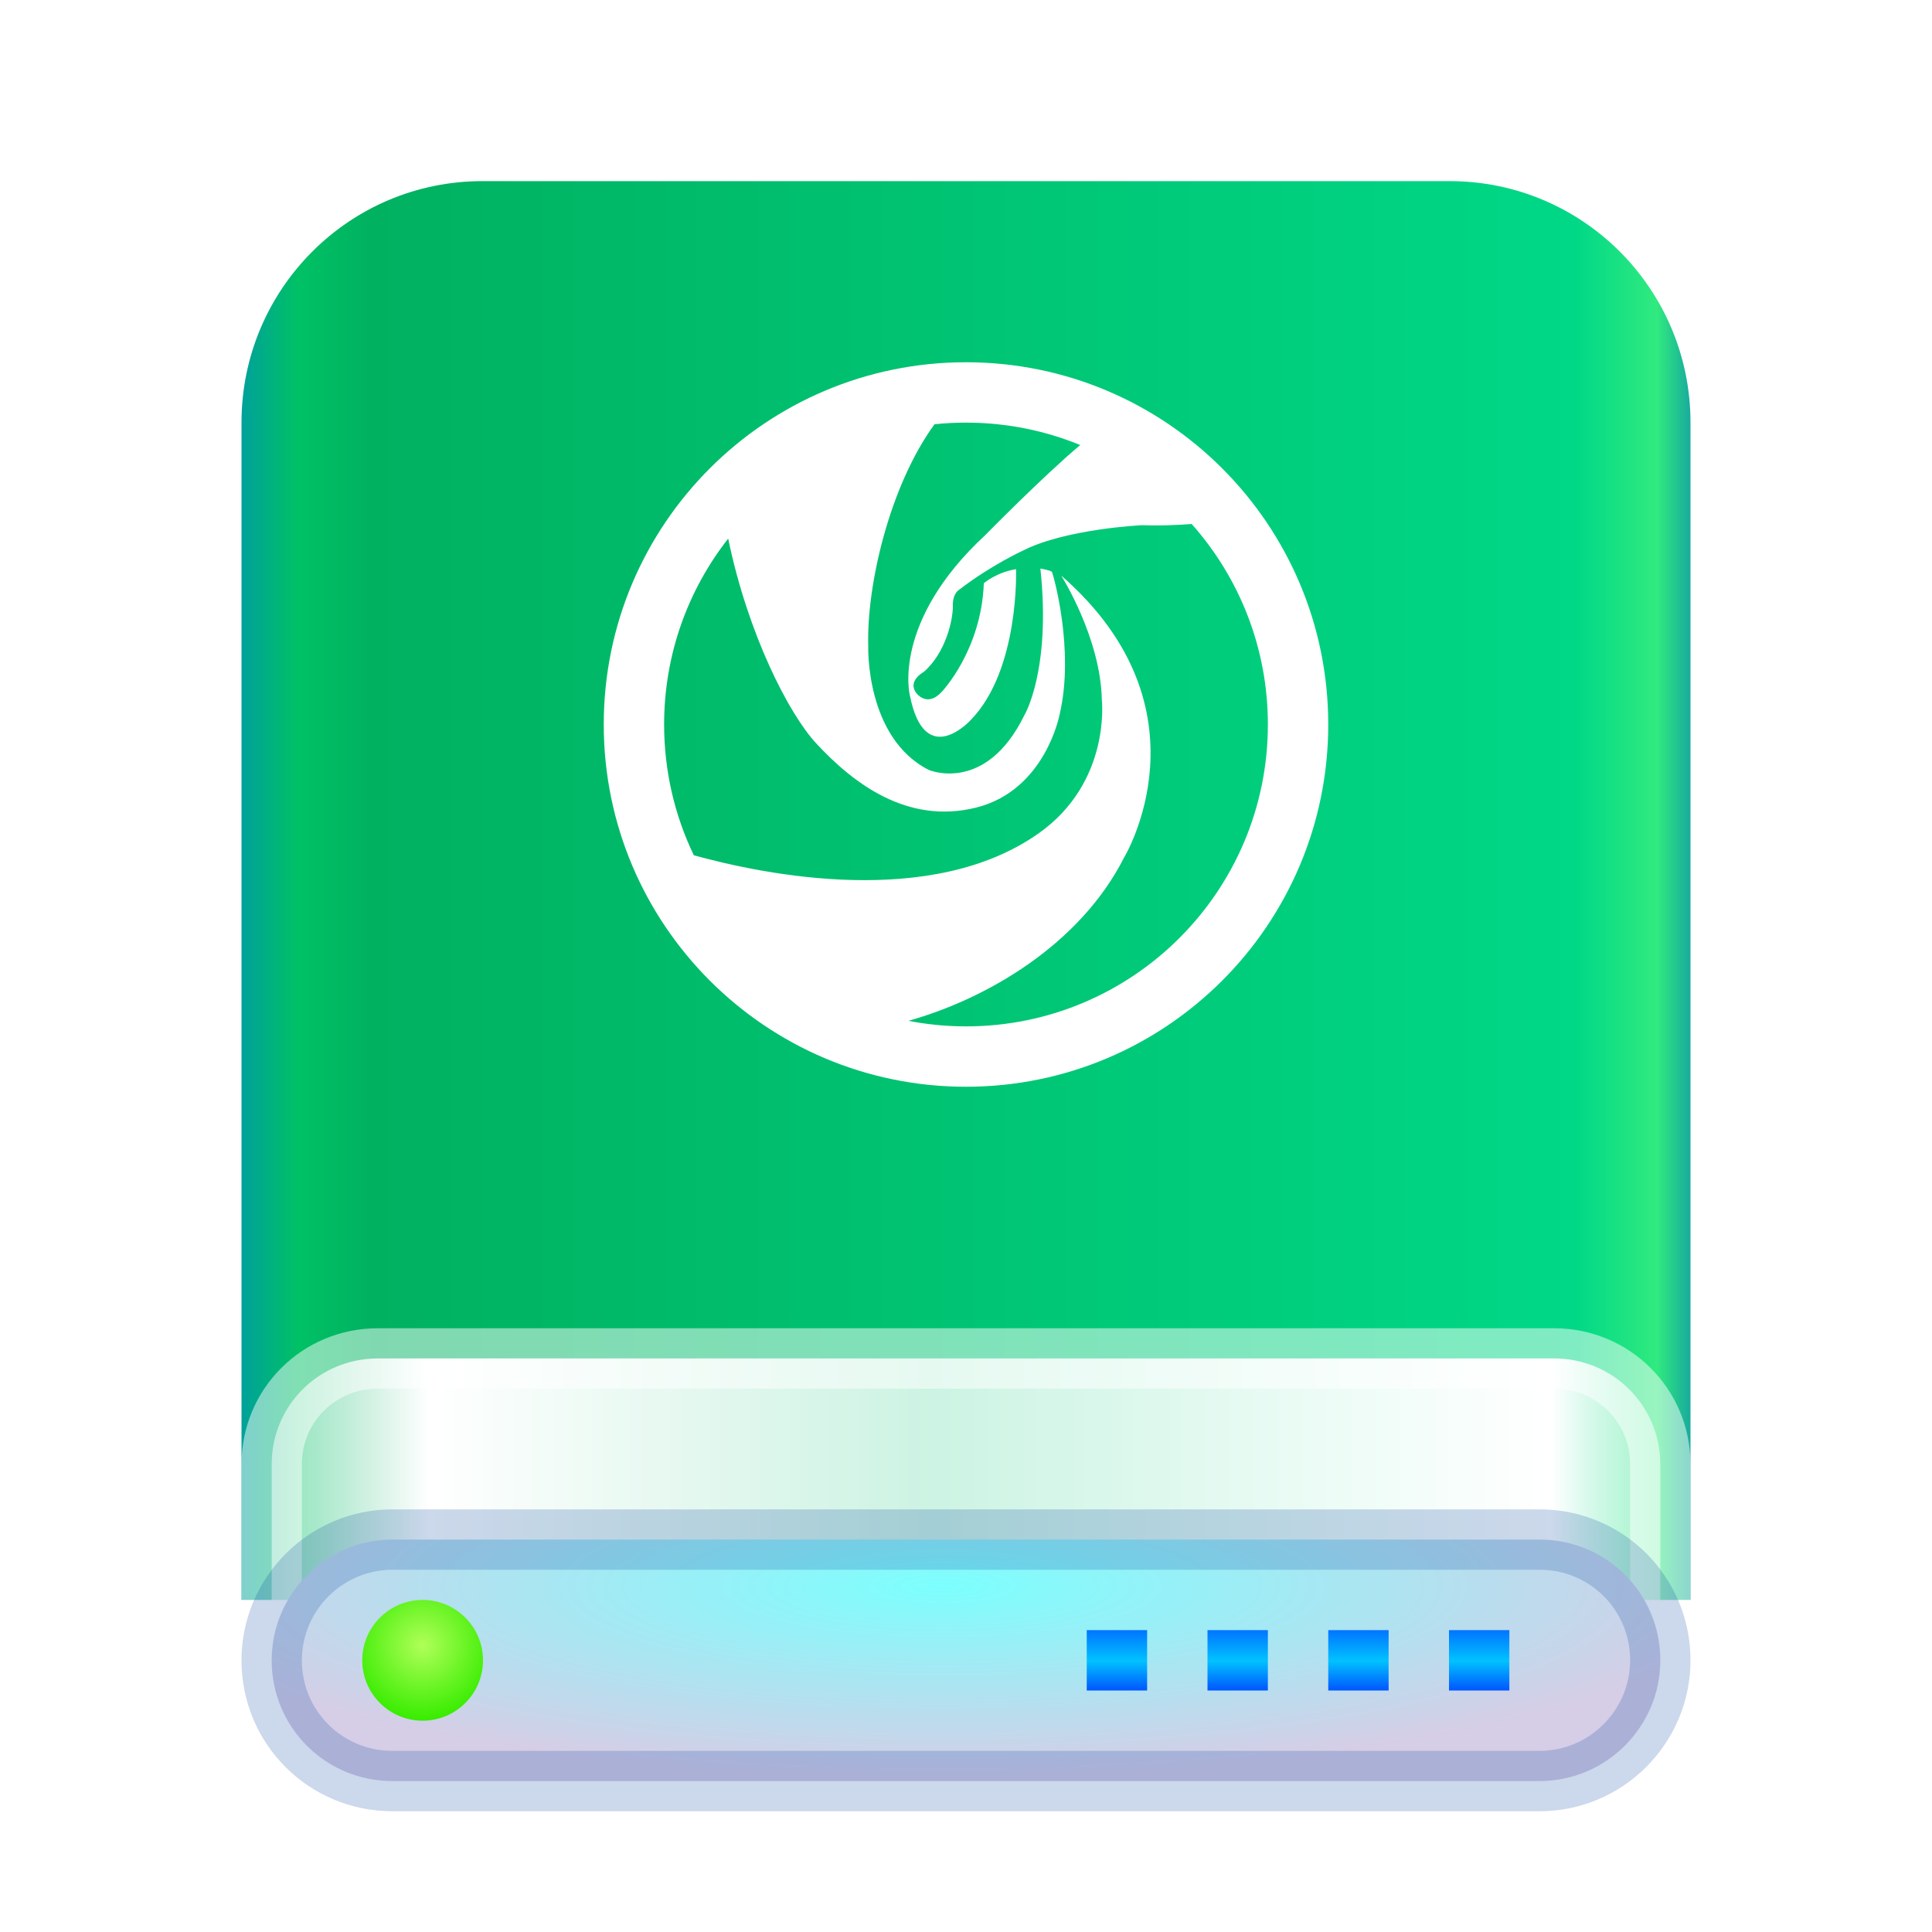 <svg xmlns="http://www.w3.org/2000/svg" width="32" height="32" viewBox="0 0 32 32">
  <defs>
    <filter id="drive-harddisk-deepin-a" width="133.3%" height="129.6%" x="-16.7%" y="-14.8%" filterUnits="objectBoundingBox">
      <feOffset dy="1" in="SourceAlpha" result="shadowOffsetOuter1"/>
      <feGaussianBlur in="shadowOffsetOuter1" result="shadowBlurOuter1" stdDeviation=".5"/>
      <feComposite in="shadowBlurOuter1" in2="SourceAlpha" operator="out" result="shadowBlurOuter1"/>
      <feColorMatrix in="shadowBlurOuter1" result="shadowMatrixOuter1" values="0 0 0 0 0   0 0 0 0 0   0 0 0 0 0  0 0 0 0.15 0"/>
      <feMerge>
        <feMergeNode in="shadowMatrixOuter1"/>
        <feMergeNode in="SourceGraphic"/>
      </feMerge>
    </filter>
    <linearGradient id="drive-harddisk-deepin-b" x1="102.549%" x2="-2.652%" y1="57.682%" y2="57.682%">
      <stop offset="0%" stop-color="#0067BC"/>
      <stop offset="4.571%" stop-color="#30EA7F"/>
      <stop offset="9.931%" stop-color="#00D887"/>
      <stop offset="88.945%" stop-color="#00B160"/>
      <stop offset="93.793%" stop-color="#00C165"/>
      <stop offset="100%" stop-color="#008CBD"/>
    </linearGradient>
    <linearGradient id="drive-harddisk-deepin-c" x1="100%" x2="0%" y1="56.43%" y2="56.43%">
      <stop offset="0%" stop-color="#FFF" stop-opacity=".5"/>
      <stop offset="8.389%" stop-color="#FFF"/>
      <stop offset="52.356%" stop-color="#FFF" stop-opacity=".8"/>
      <stop offset="88.168%" stop-color="#FFF"/>
      <stop offset="100%" stop-color="#FFF" stop-opacity=".5"/>
    </linearGradient>
    <radialGradient id="drive-harddisk-deepin-d" cx="48.239%" cy="19.103%" r="78.654%" fx="48.239%" fy="19.103%" gradientTransform="matrix(0 1 -.746 0 .625 -.291)">
      <stop offset="0%" stop-color="#7CFFFE"/>
      <stop offset="100%" stop-color="#D6CDE6"/>
    </radialGradient>
    <linearGradient id="drive-harddisk-deepin-e" x1="50%" x2="50%" y1="0%" y2="100%">
      <stop offset="0%" stop-color="#0174FF"/>
      <stop offset="50.85%" stop-color="#01C2FF"/>
      <stop offset="100%" stop-color="#0056FF"/>
    </linearGradient>
    <radialGradient id="drive-harddisk-deepin-f" cx="50%" cy="37.643%" r="62.357%" fx="50%" fy="37.643%">
      <stop offset="0%" stop-color="#B0FF58"/>
      <stop offset="100%" stop-color="#37EC00"/>
    </radialGradient>
  </defs>
  <g fill="none" fill-rule="evenodd">
    <g filter="url(#drive-harddisk-deepin-a)" transform="translate(4 2)">
      <path fill="url(#drive-harddisk-deepin-b)" d="M-3.48450158e-10,4 C-3.48450158e-10,1.791 1.784,4.06657819e-10 3.99,4.06657819e-10 L20.01,4.06657819e-10 C22.214,4.06657819e-10 24,1.786 24,4 L24,23.5 L-3.48450158e-10,23.5 L-3.48450158e-10,4 Z"/>
      <path fill="url(#drive-harddisk-deepin-c)" stroke="#FFF" stroke-opacity=".5" d="M0.5,21.253 L0.5,23.747 C0.5,24.718 1.285,25.5 2.258,25.5 L21.742,25.5 C22.72,25.5 23.5,24.719 23.5,23.747 L23.5,21.253 C23.5,20.282 22.715,19.5 21.742,19.5 L2.258,19.5 C1.28,19.5 0.5,20.281 0.5,21.253 Z"/>
      <path fill="url(#drive-harddisk-deepin-d)" stroke="#003D9C" stroke-opacity=".2" d="M0.5,24.5 C0.5,25.611 1.392,26.5 2.501,26.5 L21.499,26.5 C22.601,26.5 23.5,25.602 23.5,24.5 C23.5,23.389 22.608,22.5 21.499,22.5 L2.501,22.5 C1.399,22.5 0.5,23.398 0.5,24.5 Z"/>
      <path fill="url(#drive-harddisk-deepin-e)" d="M15,24 L15,25 L14,25 L14,24 L15,24 Z M17,24 L17,25 L16,25 L16,24 L17,24 Z M19,24 L19,25 L18,25 L18,24 L19,24 Z M21,24 L21,25 L20,25 L20,24 L21,24 Z"/>
      <path fill="url(#drive-harddisk-deepin-f)" d="M3,25.5 C3.552,25.5 4,25.052 4,24.5 C4,23.948 3.552,23.5 3,23.5 C2.448,23.5 2,23.948 2,24.5 C2,25.052 2.448,25.5 3,25.5 Z"/>
    </g>
    <path fill="#FFF" d="M16,17 C15.674,17 15.355,16.968 15.046,16.908 C16.343,16.545 17.884,15.648 18.616,14.208 C18.616,14.208 20.118,11.748 17.577,9.533 C17.577,9.533 18.23,10.561 18.25,11.595 C18.25,11.595 18.405,12.954 17.203,13.803 C15.43,15.055 12.668,14.491 11.492,14.166 C11.177,13.511 11,12.776 11,12 C11,10.838 11.396,9.77 12.061,8.921 C12.388,10.503 13.065,11.825 13.521,12.315 C14.128,12.968 15.022,13.662 16.169,13.376 C17.316,13.089 17.55,11.835 17.55,11.835 C17.804,10.768 17.442,9.5 17.423,9.473 C17.404,9.446 17.232,9.417 17.232,9.417 C17.412,11.098 16.969,11.842 16.969,11.842 C16.326,13.159 15.382,12.752 15.382,12.752 C14.332,12.216 14.381,10.708 14.381,10.708 C14.35,9.696 14.735,8.048 15.478,7.027 C15.65,7.009 15.824,7 16,7 C16.669,7 17.308,7.132 17.892,7.371 C17.272,7.892 16.316,8.866 16.316,8.866 C14.768,10.301 15.068,11.508 15.068,11.508 C15.315,12.775 16.082,11.922 16.082,11.922 C16.889,11.088 16.829,9.427 16.829,9.427 C16.502,9.48 16.295,9.66 16.295,9.66 C16.255,10.768 15.602,11.455 15.602,11.455 C15.348,11.735 15.168,11.468 15.168,11.468 C15.035,11.268 15.302,11.128 15.302,11.128 C15.675,10.801 15.787,10.243 15.782,10.034 C15.777,9.824 15.888,9.767 15.888,9.767 C16.416,9.36 16.943,9.12 16.943,9.12 C17.65,8.759 18.911,8.699 18.911,8.699 C19.209,8.709 19.495,8.698 19.738,8.679 C20.523,9.562 21,10.725 21,12 C21,14.762 18.762,17 16,17 M10,12 C10,15.314 12.686,18 16,18 C19.314,18 22,15.314 22,12 C22,8.686 19.314,6 16,6 C12.686,6 10,8.686 10,12 Z"/>
  </g>
</svg>
